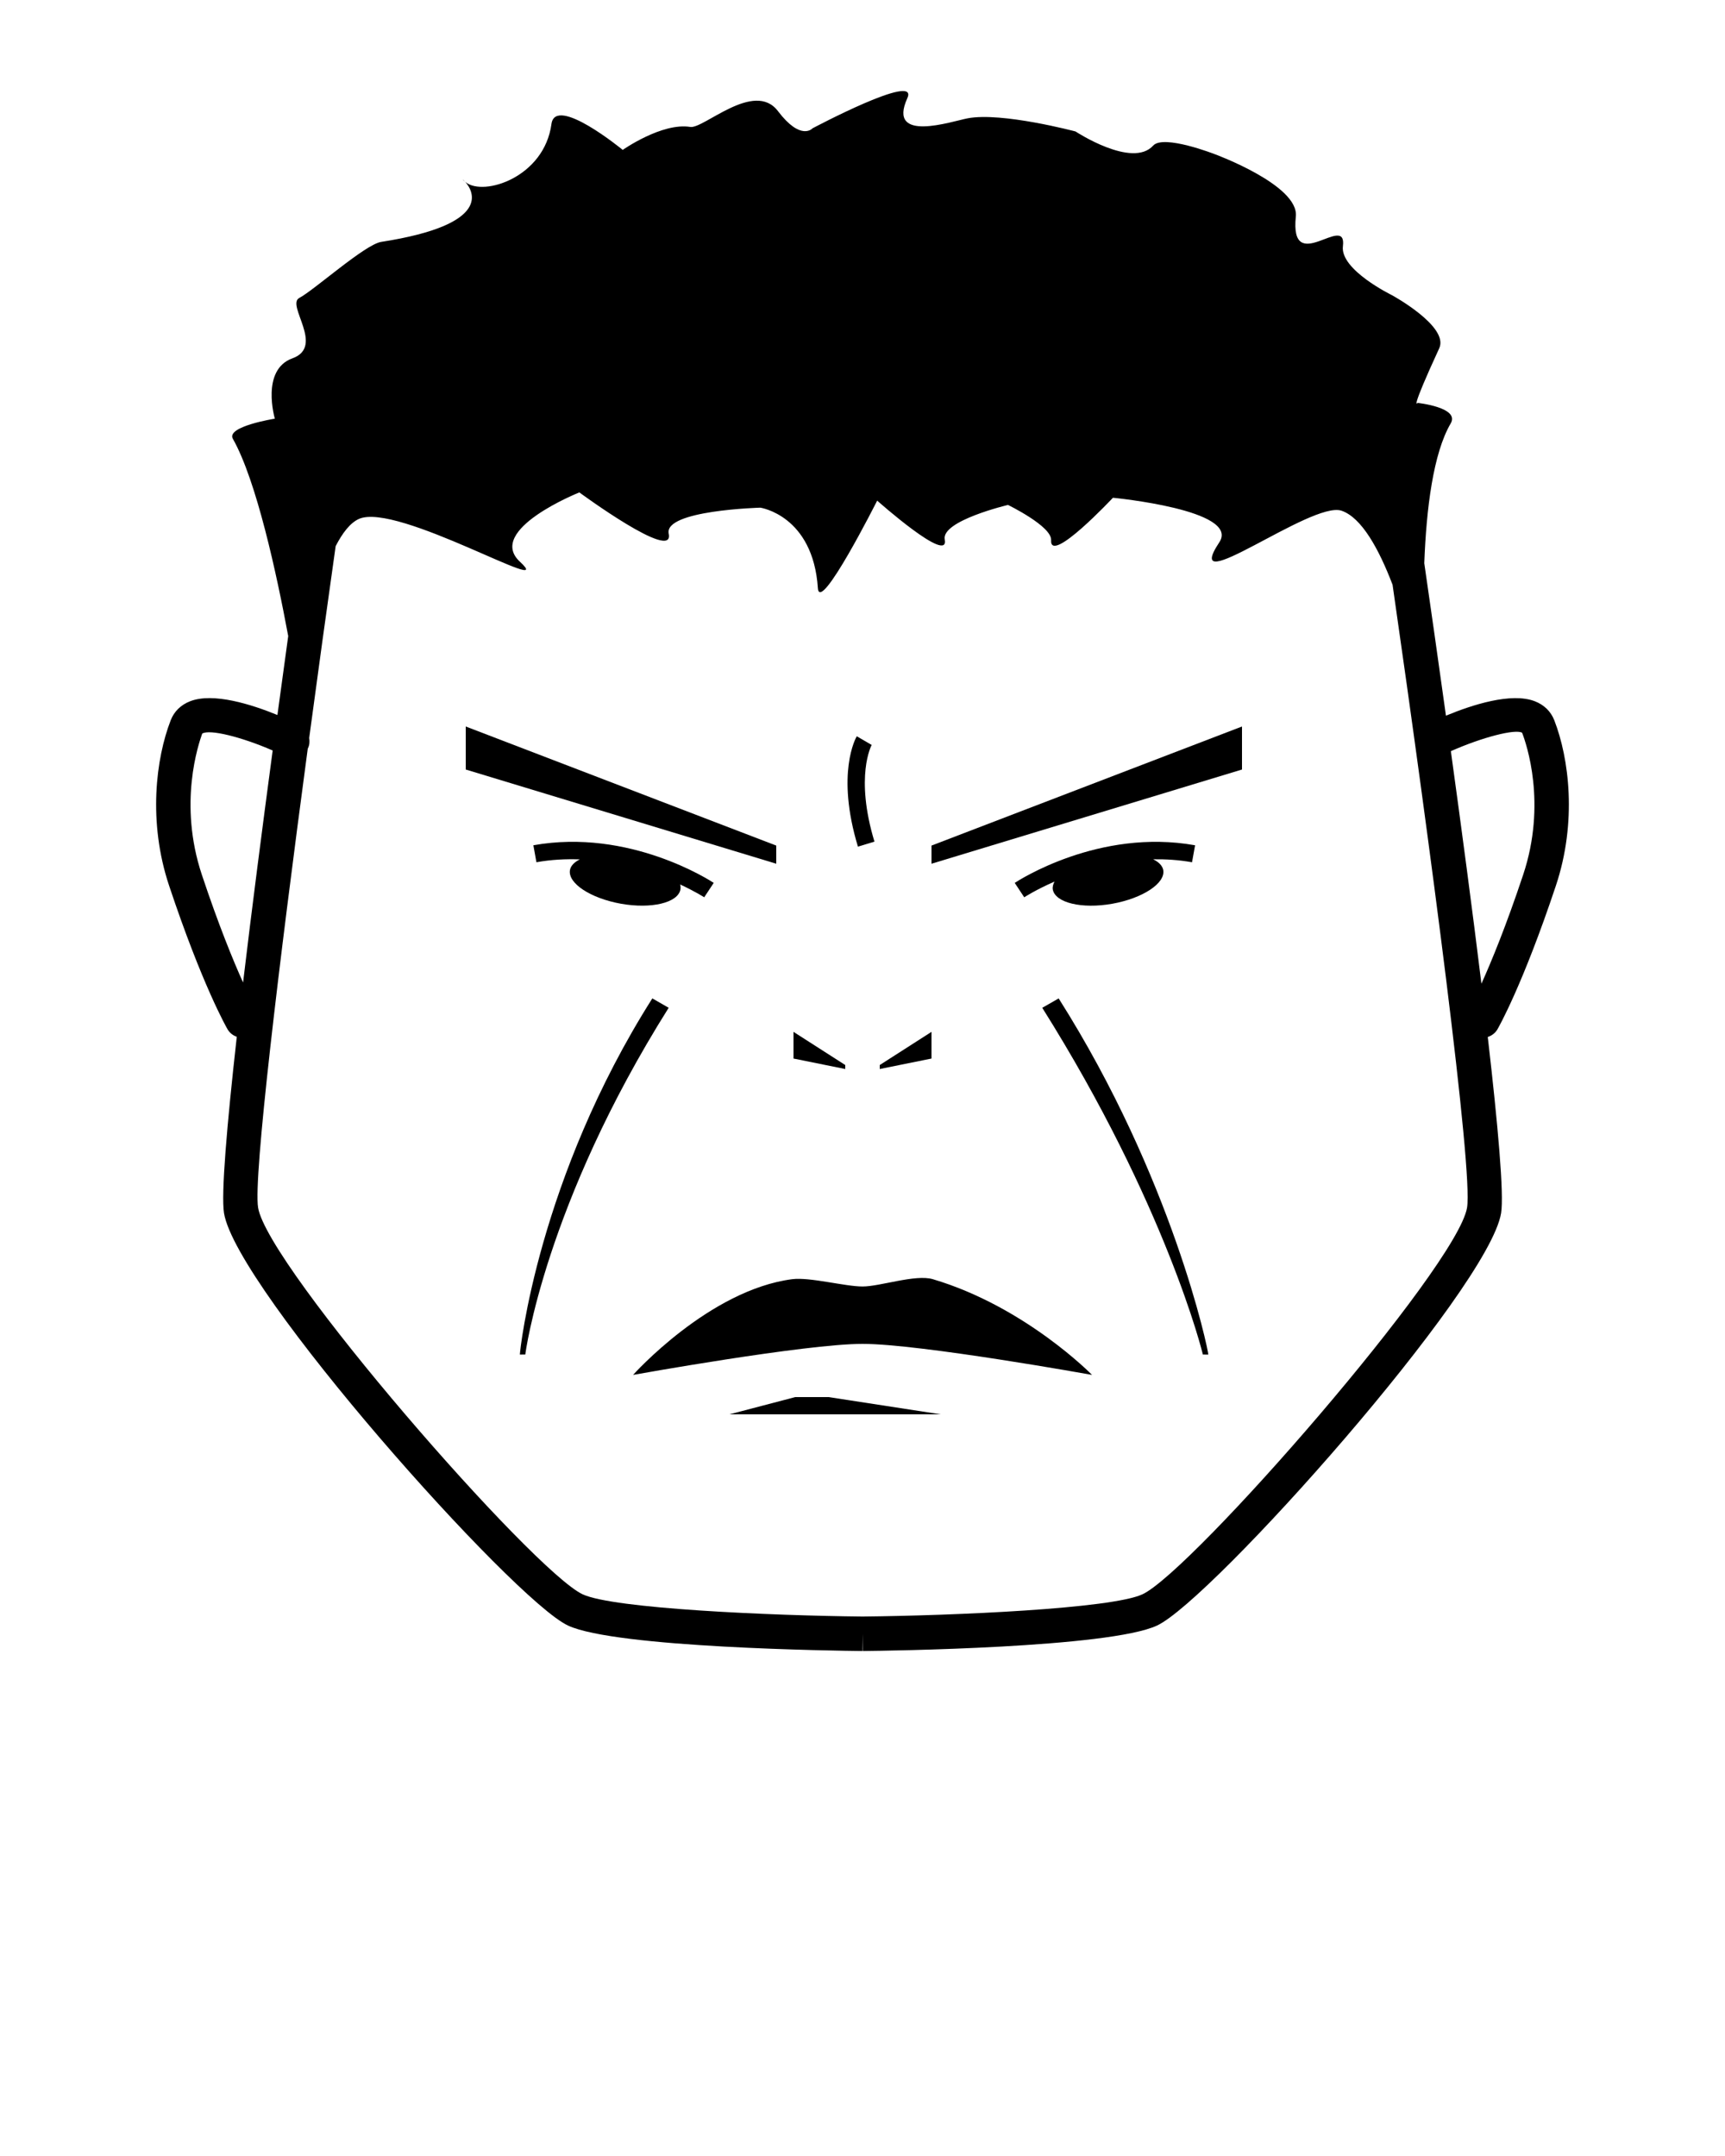 <svg xmlns="http://www.w3.org/2000/svg" xmlns:xlink="http://www.w3.org/1999/xlink" version="1.1" x="0px" y="0px" viewBox="0 0 100 125" enable-background="new 0 0 100 100" xml:space="preserve"><path d="M86.81,59.675c0.059-0.102,1.465-2.563,3.386-8.324c1.237-3.708,0.764-7.386-0.092-9.591  c-0.199-0.511-0.587-0.892-1.124-1.101c-1.368-0.533-3.649,0.209-5.157,0.835c-0.461-3.314-0.898-6.372-1.256-8.84  c0.119-3.165,0.518-6.377,1.533-8.107c0.542-0.924-1.916-1.188-1.916-1.188s-0.501,0.633,1.25-3.167  c0.585-1.269-2.75-3.083-2.75-3.083s-3.005-1.463-2.834-2.833c0.25-2-3.096,1.816-2.729-1.729c0.188-1.813-4.688-3.604-4.688-3.604  s-2.98-1.167-3.584-0.5c-1.214,1.341-4.5-0.821-4.5-0.821s-4.273-1.137-6.25-0.763c-0.924,0.175-4.688,1.458-3.5-1.167  c0.701-1.549-5.5,1.75-5.5,1.75s-0.665,0.76-2-1c-1.375-1.813-4.309,1.042-5.083,0.917C38.378,7.092,36.1,8.691,36.1,8.691  s-3.901-3.207-4.132-1.5c-0.416,3.083-3.917,4.211-4.969,3.377c-0.015-0.011-0.024-0.02-0.036-0.03  c0.471,0.515,1.637,2.476-4.863,3.486c-0.942,0.146-3.903,2.809-4.75,3.25c-0.779,0.407,1.497,2.82-0.396,3.5  c-1.854,0.667-1.021,3.5-1.021,3.5s-2.841,0.448-2.434,1.167c1.371,2.42,2.547,7.873,3.209,11.438  c-0.199,1.442-0.41,2.979-0.626,4.576c-1.506-0.617-3.721-1.319-5.063-0.797c-0.536,0.209-0.925,0.59-1.123,1.101  c-0.856,2.206-1.33,5.883-0.093,9.591c1.921,5.762,3.328,8.223,3.387,8.324c0.124,0.216,0.319,0.36,0.536,0.437  c-0.575,5.144-0.916,9.133-0.74,10.223c0.712,4.4,16.756,22.417,19.939,23.911c2.772,1.296,15.613,1.463,17.068,1.478l0.01-1l0.01,1  c1.455-0.015,14.292-0.182,17.065-1.479c3.18-1.49,19.226-19.505,19.942-23.912c0.175-1.089-0.179-5.073-0.773-10.211  C86.476,60.048,86.681,59.898,86.81,59.675z M11.702,50.718c-1.379-4.136-0.192-7.585,0.02-8.185  c0.42-0.271,2.285,0.194,4.085,0.979c-0.596,4.449-1.209,9.191-1.716,13.453C13.513,55.68,12.676,53.64,11.702,50.718z   M85.047,70.014c-0.559,3.432-15.925,21.064-18.816,22.419c-1.79,0.837-10.897,1.236-16.227,1.29  c-5.331-0.054-14.441-0.453-16.229-1.289c-2.895-1.358-18.259-18.99-18.813-22.419c-0.282-1.743,1.192-14.012,2.88-26.619  c0.002-0.005,0.007-0.008,0.01-0.013c0.095-0.193,0.104-0.399,0.072-0.597c0.508-3.784,1.033-7.58,1.534-11.121  c0.391-0.76,0.835-1.343,1.341-1.575c2.195-1.008,11.636,4.602,9.341,2.477c-1.996-1.849,3.445-4.018,3.445-4.018  s5.54,4.08,5.181,2.393c-0.29-1.362,5.314-1.508,5.314-1.508s3.052,0.445,3.333,4.664c0.104,1.552,3.438-5.073,3.438-5.073  s4.204,3.739,3.917,2.25c-0.209-1.083,3.666-2,3.666-2s2.546,1.237,2.5,2.042c-0.083,1.458,3.584-2.458,3.584-2.458  s7.409,0.706,6.166,2.583c-2.317,3.5,5.352-2.421,7.084-1.833c1.16,0.394,2.163,2.204,2.961,4.296  C82.918,49.105,85.398,67.83,85.047,70.014z M84.108,43.551c1.824-0.81,3.74-1.3,4.13-1.068c0.252,0.649,1.439,4.099,0.061,8.235  c-0.991,2.973-1.841,5.033-2.419,6.315C85.356,52.767,84.724,48.013,84.108,43.551z"/><polygon points="46.1,81 42.287,82 54.537,82 48.037,81 "/><path d="M54.076,74.164c-1.012-0.296-3.055,0.424-4.072,0.424c-1.019,0-3.045-0.552-4.075-0.424c-4.824,0.622-9.229,5.55-9.229,5.55  s9.973-1.799,13.305-1.799c3.331,0,13.302,1.799,13.302,1.799S59.438,75.753,54.076,74.164z"/><path d="M60.421,58.43c7.162,11.39,9.308,20.041,9.308,20.103l0.318,0.004c0.002-0.253-2.077-10.236-8.675-20.651L60.421,58.43z"/><polygon points="54,59.825 51,61.748 51,61.979 54,61.372 "/><polygon points="49,61.748 46,59.825 46,61.372 49,61.979 "/><path d="M37.816,57.885c-6.601,10.415-7.681,20.398-7.678,20.651l0.315-0.004c0-0.062,1.145-8.713,8.311-20.103L37.816,57.885z"/><path d="M69.103,49.992l0.177-0.984c-5.567-0.999-10.258,2.05-10.455,2.181l0.551,0.834c0.017-0.011,0.671-0.436,1.755-0.91  c-0.08,0.154-0.125,0.31-0.099,0.461c0.144,0.767,1.68,1.138,3.446,0.824c1.766-0.316,3.091-1.188,2.957-1.953  c-0.048-0.259-0.265-0.468-0.586-0.626C67.578,49.809,68.331,49.854,69.103,49.992z"/><polygon points="54,50.077 72,44.615 72,42.121 54,49.025 "/><path d="M50.693,48.796c-1.147-3.788-0.171-5.587-0.161-5.605l-0.864-0.504c-0.05,0.085-1.222,2.144,0.067,6.399L50.693,48.796z"/><polygon points="45,49.025 27,42.121 27,44.615 45,50.077 "/><path d="M26.963,10.539C26.82,10.383,26.745,10.362,26.963,10.539L26.963,10.539z"/><path d="M41.375,51.188c-0.197-0.131-4.895-3.179-10.455-2.181l0.177,0.984c0.863-0.155,1.706-0.195,2.516-0.166  c-0.313,0.157-0.525,0.363-0.572,0.619c-0.133,0.765,1.191,1.636,2.958,1.953c1.767,0.313,3.302-0.058,3.446-0.824  c0.017-0.097,0.01-0.195-0.018-0.294c0.864,0.402,1.382,0.733,1.397,0.743L41.375,51.188z"/></svg>